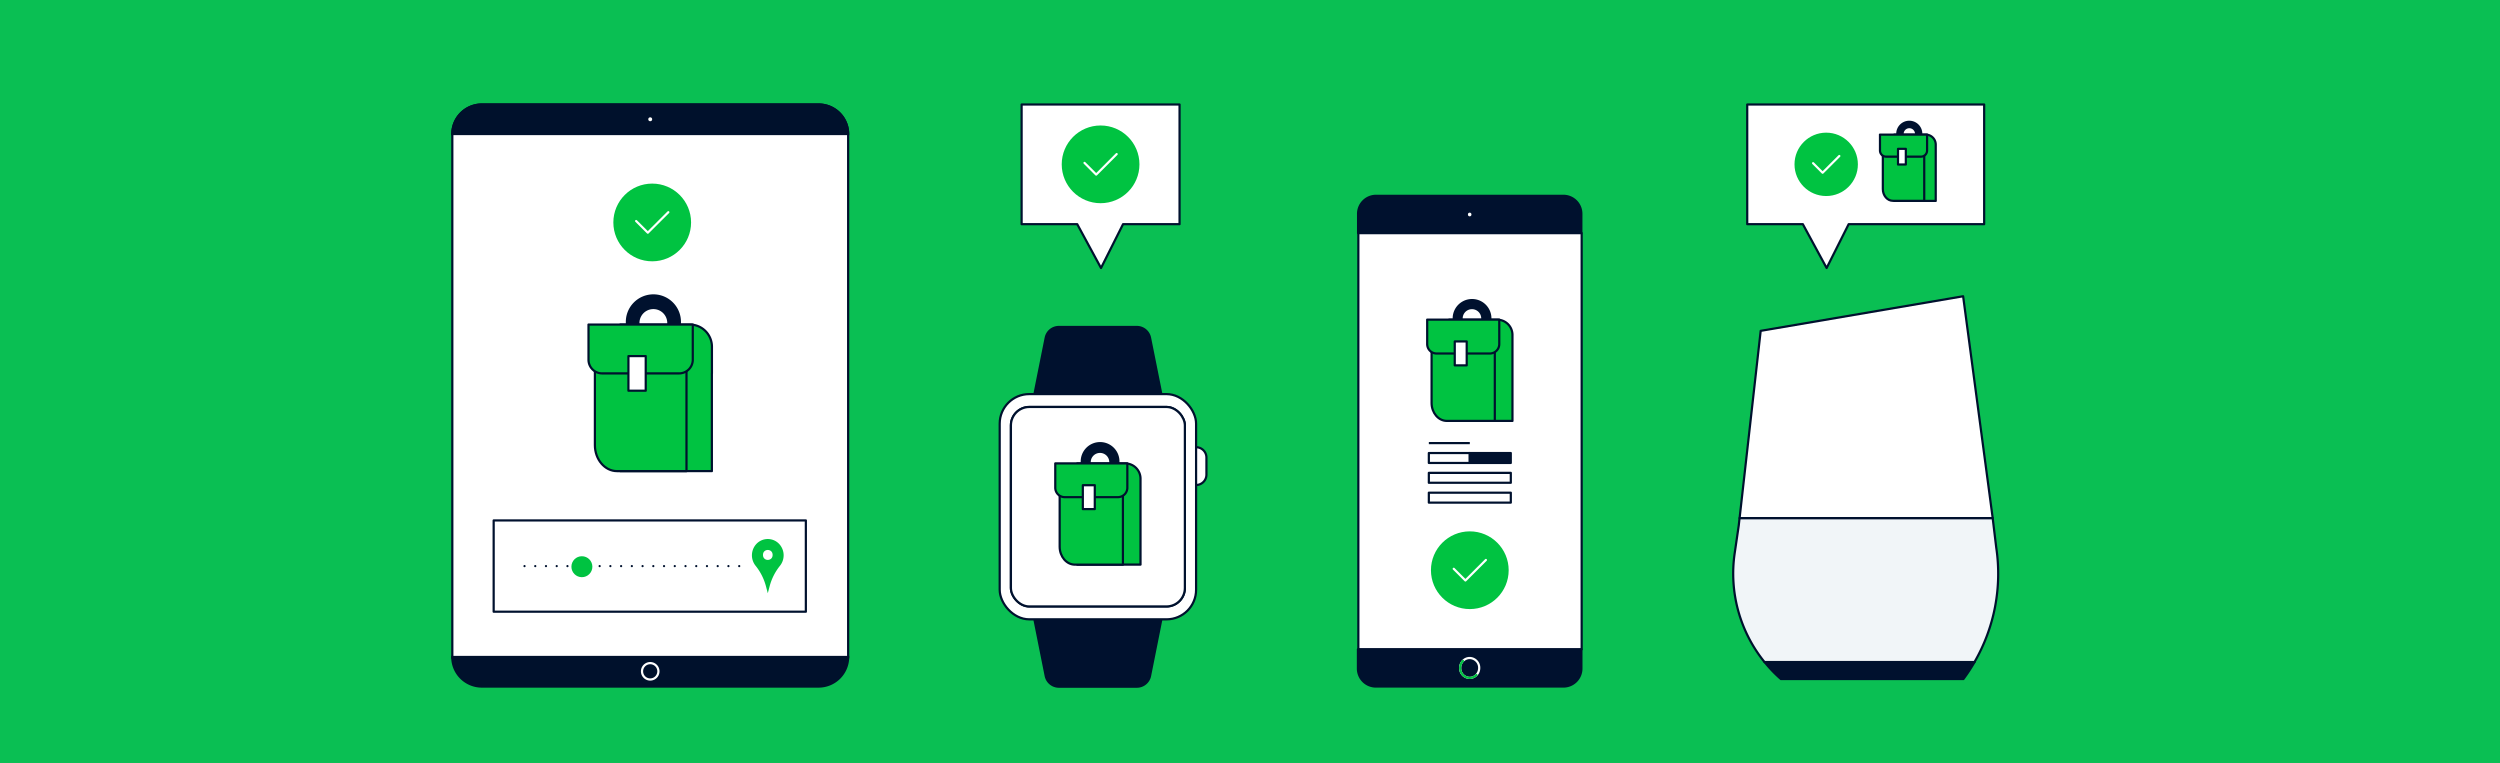 <svg xmlns="http://www.w3.org/2000/svg" xmlns:xlink="http://www.w3.org/1999/xlink" viewBox="0 0 983 300"><rect x="0" y="0" width="983" height="300" fill="#808080" stroke="none"/><defs><style>.cls-1,.cls-12,.cls-15,.cls-20,.cls-7,.cls-9{fill:none;}.cls-2{clip-path:url(#clip-path);}.cls-3{fill:#0abf53;}.cls-13,.cls-4{fill:#00112e;}.cls-11,.cls-12,.cls-13,.cls-14,.cls-16,.cls-17,.cls-19,.cls-20,.cls-21,.cls-4,.cls-7{stroke:#00112e;}.cls-11,.cls-12,.cls-13,.cls-14,.cls-15,.cls-17,.cls-19,.cls-20,.cls-21,.cls-4,.cls-7,.cls-9{stroke-linecap:round;}.cls-11,.cls-12,.cls-13,.cls-14,.cls-15,.cls-16,.cls-17,.cls-19,.cls-20,.cls-21,.cls-4,.cls-7,.cls-9{stroke-linejoin:round;}.cls-19,.cls-20,.cls-21,.cls-4{stroke-width:1.21px;}.cls-5{clip-path:url(#clip-path-2);}.cls-11,.cls-16,.cls-19,.cls-6{fill:#fff;}.cls-11,.cls-12,.cls-13,.cls-14,.cls-15,.cls-16,.cls-17,.cls-7,.cls-8,.cls-9{stroke-width:0.87px;}.cls-8{fill:#00112c;stroke:#00112c;stroke-miterlimit:10;}.cls-9{stroke:#fff;}.cls-10,.cls-14,.cls-21{fill:#00c341;}.cls-12{stroke-dasharray:0 4.22;}.cls-15{stroke:#00c341;}.cls-17{fill:#f1f5f8;}.cls-18{clip-path:url(#clip-path-3);}</style><clipPath id="clip-path"><rect class="cls-1" x="-1351.52" width="1188" height="300"/></clipPath><clipPath id="clip-path-2"><rect class="cls-1" width="983" height="300"/></clipPath><clipPath id="clip-path-3"><rect class="cls-1" x="1334.82" width="743" height="300"/></clipPath></defs><g id="Layer_1" data-name="Layer 1"><g class="cls-2"><rect class="cls-3" x="-1547.9" y="-58.09" width="1578.18" height="403.59"/><rect class="cls-4" x="-361.73" y="223.91" width="465.13" height="12.29"/><path class="cls-4" d="M59.64,222.52s-19.85,1.5-30,1.51S1.08,221.34-7.46,201.3l-7.47-12.52-.57,34.7-15.84.15-.42-103H10.77S3.27,184.44,50.48,207A15.93,15.93,0,0,1,59.64,222.52Z"/></g><g class="cls-5"><rect class="cls-3" x="-309.24" y="-58.09" width="1578.18" height="403.59"/><path class="cls-6" d="M321.87,41.09H189.47a11.62,11.62,0,0,0-11.62,11.62v206H333.49v-206A11.62,11.62,0,0,0,321.87,41.09Z"/><path class="cls-7" d="M321.87,41.09H189.47a11.62,11.62,0,0,0-11.62,11.62v206H333.49v-206A11.62,11.62,0,0,0,321.87,41.09Z"/><path class="cls-8" d="M189.47,258.33h132.4a11.62,11.62,0,0,1,11.62,11.62v0a0,0,0,0,1,0,0H177.85a0,0,0,0,1,0,0v0A11.62,11.62,0,0,1,189.47,258.33Z" transform="translate(511.33 528.28) rotate(-180)"/><path class="cls-8" d="M189.47,41.09h132.4a11.62,11.62,0,0,1,11.62,11.62v0a0,0,0,0,1,0,0H177.85a0,0,0,0,1,0,0v0A11.62,11.62,0,0,1,189.47,41.09Z"/><path class="cls-9" d="M258.88,264.14a3.22,3.22,0,0,1-6.43,0,3.22,3.22,0,1,1,6.43,0Z"/><circle class="cls-6" cx="255.67" cy="46.9" r="0.77"/><circle class="cls-10" cx="256.45" cy="87.47" r="15.28"/><polyline class="cls-9" points="250.13 86.91 254.72 91.49 262.78 83.44"/><rect class="cls-11" x="194.11" y="204.63" width="122.75" height="35.9"/><path class="cls-10" d="M297.26,214.05h0a6.57,6.57,0,0,0-.15,8.42h0a21.68,21.68,0,0,1,4.07,8.07l.72,2.71.71-2.71a21.68,21.68,0,0,1,4.07-8.07h0a6.57,6.57,0,0,0-.16-8.42h0A6.14,6.14,0,0,0,297.26,214.05Z"/><ellipse class="cls-6" cx="301.9" cy="218.2" rx="1.9" ry="1.96"/><line class="cls-7" x1="206.24" y1="222.59" x2="206.24" y2="222.59"/><line class="cls-12" x1="210.46" y1="222.59" x2="288.55" y2="222.59"/><line class="cls-7" x1="290.66" y1="222.59" x2="290.66" y2="222.59"/><circle class="cls-10" cx="228.8" cy="222.83" r="4.12"/><path class="cls-13" d="M267.32,126.9a10.41,10.41,0,1,0-20.81,0c0,.33,0,.67.05,1h4.53A6.54,6.54,0,0,1,251,127a5.9,5.9,0,1,1,11.8,0,6.54,6.54,0,0,1-.07.89h4.53C267.31,127.57,267.32,127.23,267.32,126.9Z"/><path class="cls-14" d="M279.93,146.82v-10.5a8.71,8.71,0,0,0-8.71-8.71H243.91v19.21h0v38.42h36V146.82Z"/><path class="cls-14" d="M233.91,140v35c0,5.66,3.9,10.25,8.71,10.25h27.31V140Z"/><path class="cls-14" d="M231.4,127.61h41a0,0,0,0,1,0,0v13.84a5.37,5.37,0,0,1-5.37,5.37H236.77a5.37,5.37,0,0,1-5.37-5.37V127.61A0,0,0,0,1,231.4,127.61Z"/><rect class="cls-11" x="247.1" y="140.02" width="6.8" height="13.61"/><path class="cls-11" d="M470.3,175.85h0a4.07,4.07,0,0,1,4.07,4.07v6.72a4.07,4.07,0,0,1-4.07,4.06h0"/><path class="cls-13" d="M406.74,155l4.44-22.18a5.28,5.28,0,0,1,5.18-4.25H447a5.28,5.28,0,0,1,5.18,4.25L456.64,155"/><path class="cls-13" d="M456.64,243.52,452.2,265.7A5.28,5.28,0,0,1,447,270H416.36a5.28,5.28,0,0,1-5.18-4.25l-4.44-22.18"/><rect class="cls-11" x="393.08" y="154.96" width="77.22" height="88.56" rx="11.61"/><rect class="cls-11" x="397.49" y="160.02" width="68.4" height="78.44" rx="7.26"/><rect class="cls-11" x="397.49" y="160.02" width="68.4" height="78.44" rx="7.26"/><polygon class="cls-11" points="463.8 41.09 401.7 41.09 401.7 88.15 423.57 88.15 432.92 105.38 441.58 88.15 463.8 88.15 463.8 41.09"/><circle class="cls-10" cx="432.75" cy="64.62" r="15.28"/><polyline class="cls-9" points="426.43 64.06 431.02 68.65 439.07 60.59"/><path class="cls-13" d="M439.74,181.71a7.19,7.19,0,1,0-14.37,0q0,.34,0,.69h3.13a4.08,4.08,0,1,1,8.05,0h3.13Q439.74,182.05,439.74,181.71Z"/><path class="cls-14" d="M448.45,195.48v-7.26a6,6,0,0,0-6-6H423.57v13.27h0V222h24.88V195.48Z"/><path class="cls-14" d="M416.66,190.78v24.16c0,3.91,2.69,7.08,6,7.08h18.87V190.78Z"/><path class="cls-14" d="M414.93,182.21h28.34a0,0,0,0,1,0,0v9.56a3.71,3.71,0,0,1-3.71,3.71H418.64a3.71,3.71,0,0,1-3.71-3.71v-9.56A0,0,0,0,1,414.93,182.21Z"/><rect class="cls-11" x="425.77" y="190.78" width="4.7" height="9.4"/><rect class="cls-11" x="534.09" y="91.65" width="87.81" height="163.68" transform="translate(1156 346.98) rotate(180)"/><path class="cls-13" d="M534,255.33H621.8a0,0,0,0,1,0,0v7.55a7.06,7.06,0,0,1-7.06,7.06H541a7.06,7.06,0,0,1-7.06-7.06v-7.55A0,0,0,0,1,534,255.33Z"/><path class="cls-13" d="M541,77h73.72a7.06,7.06,0,0,1,7.06,7.06v7.55a0,0,0,0,1,0,0H534a0,0,0,0,1,0,0V84.1A7.06,7.06,0,0,1,541,77Z"/><ellipse class="cls-6" cx="577.88" cy="84.34" rx="0.7" ry="0.73"/><path class="cls-9" d="M581.62,262.64a4,4,0,0,1-1.09,2.76,3.67,3.67,0,0,1-2.65,1.15,3.82,3.82,0,0,1-3.74-3.91,4,4,0,0,1,1.09-2.77,3.7,3.7,0,0,1,2.65-1.14A3.82,3.82,0,0,1,581.62,262.64Z"/><path class="cls-15" d="M580.53,265.4a3.67,3.67,0,0,1-2.65,1.15,3.82,3.82,0,0,1-3.74-3.91,4,4,0,0,1,1.09-2.77"/><circle class="cls-10" cx="577.93" cy="224.21" r="15.28"/><polyline class="cls-9" points="571.61 223.65 576.2 228.24 584.25 220.18"/><path class="cls-13" d="M586,125.19a7.19,7.19,0,0,0-14.38,0q0,.34,0,.69h3.13a4.08,4.08,0,1,1,8.05,0H586C586,125.65,586,125.42,586,125.19Z"/><path class="cls-14" d="M594.7,139V131.7a6,6,0,0,0-6-6H569.81V139h0V165.5H594.7V139Z"/><path class="cls-14" d="M562.9,134.26v24.16c0,3.91,2.69,7.08,6,7.08h18.86V134.26Z"/><path class="cls-14" d="M561.17,125.68h28.34a0,0,0,0,1,0,0v9.56A3.71,3.71,0,0,1,585.8,139H564.88a3.71,3.71,0,0,1-3.71-3.71v-9.56A0,0,0,0,1,561.17,125.68Z"/><rect class="cls-11" x="572.01" y="134.26" width="4.7" height="9.4"/><line class="cls-16" x1="561.82" y1="174.23" x2="577.93" y2="174.23"/><rect class="cls-7" x="561.82" y="185.93" width="32.23" height="3.9"/><rect class="cls-7" x="561.82" y="178.13" width="16.11" height="3.9"/><rect class="cls-13" x="577.93" y="178.13" width="16.11" height="3.9"/><rect class="cls-7" x="561.82" y="193.73" width="32.23" height="3.9"/><path class="cls-17" d="M784.92,215.28l-1.4-11.57H684l-.34,3-1.57,10.72a55.37,55.37,0,0,0,11.74,42.92h82.52A69.4,69.4,0,0,0,784.92,215.28Z"/><path class="cls-13" d="M700.26,267H772a69.45,69.45,0,0,0,4.4-6.69H693.83A53.41,53.41,0,0,0,700.26,267Z"/><polygon class="cls-11" points="771.9 116.49 692.3 130.09 684.01 203.71 783.53 203.71 771.9 116.49"/><polygon class="cls-11" points="749.12 41.09 718.06 41.09 687.01 41.09 687.01 88.15 708.88 88.15 718.23 105.38 726.89 88.15 780.17 88.15 780.17 41.09 749.12 41.09"/><circle class="cls-10" cx="718.06" cy="64.62" r="12.46"/><polyline class="cls-9" points="712.91 64.17 716.65 67.91 723.22 61.34"/><path class="cls-13" d="M755.43,52.6a4.7,4.7,0,1,0-9.4,0c0,.15,0,.3,0,.45h2.05a2.58,2.58,0,0,1,0-.4,2.67,2.67,0,0,1,5.34,0,2.58,2.58,0,0,1,0,.4h2C755.42,52.9,755.43,52.75,755.43,52.6Z"/><path class="cls-14" d="M761.13,61.6V56.86a3.94,3.94,0,0,0-3.94-3.93H744.85V61.6h0V79h16.28V61.6Z"/><path class="cls-14" d="M740.33,58.53v15.8c0,2.56,1.77,4.63,3.94,4.63h12.34V58.53Z"/><path class="cls-14" d="M739.2,52.93h18.53a0,0,0,0,1,0,0v6.25a2.42,2.42,0,0,1-2.42,2.42H741.63a2.42,2.42,0,0,1-2.42-2.42V52.93A0,0,0,0,1,739.2,52.93Z"/><rect class="cls-11" x="746.3" y="58.53" width="3.07" height="6.15"/></g><g class="cls-18"><rect class="cls-3" x="917.74" y="-58.09" width="1578.18" height="403.59"/><path class="cls-19" d="M951.41,224.86H916.93a29.48,29.48,0,0,1-29.48-29.48V169h0a143.67,143.67,0,0,1,93.39,0h0v26.43A29.48,29.48,0,0,1,951.41,224.86Z"/><polyline class="cls-20" points="887.45 168.95 934.17 196.91 980.89 168.95"/><rect class="cls-21" x="926.1" y="186.66" width="16.09" height="16.09" rx="8.05"/></g></g></svg>